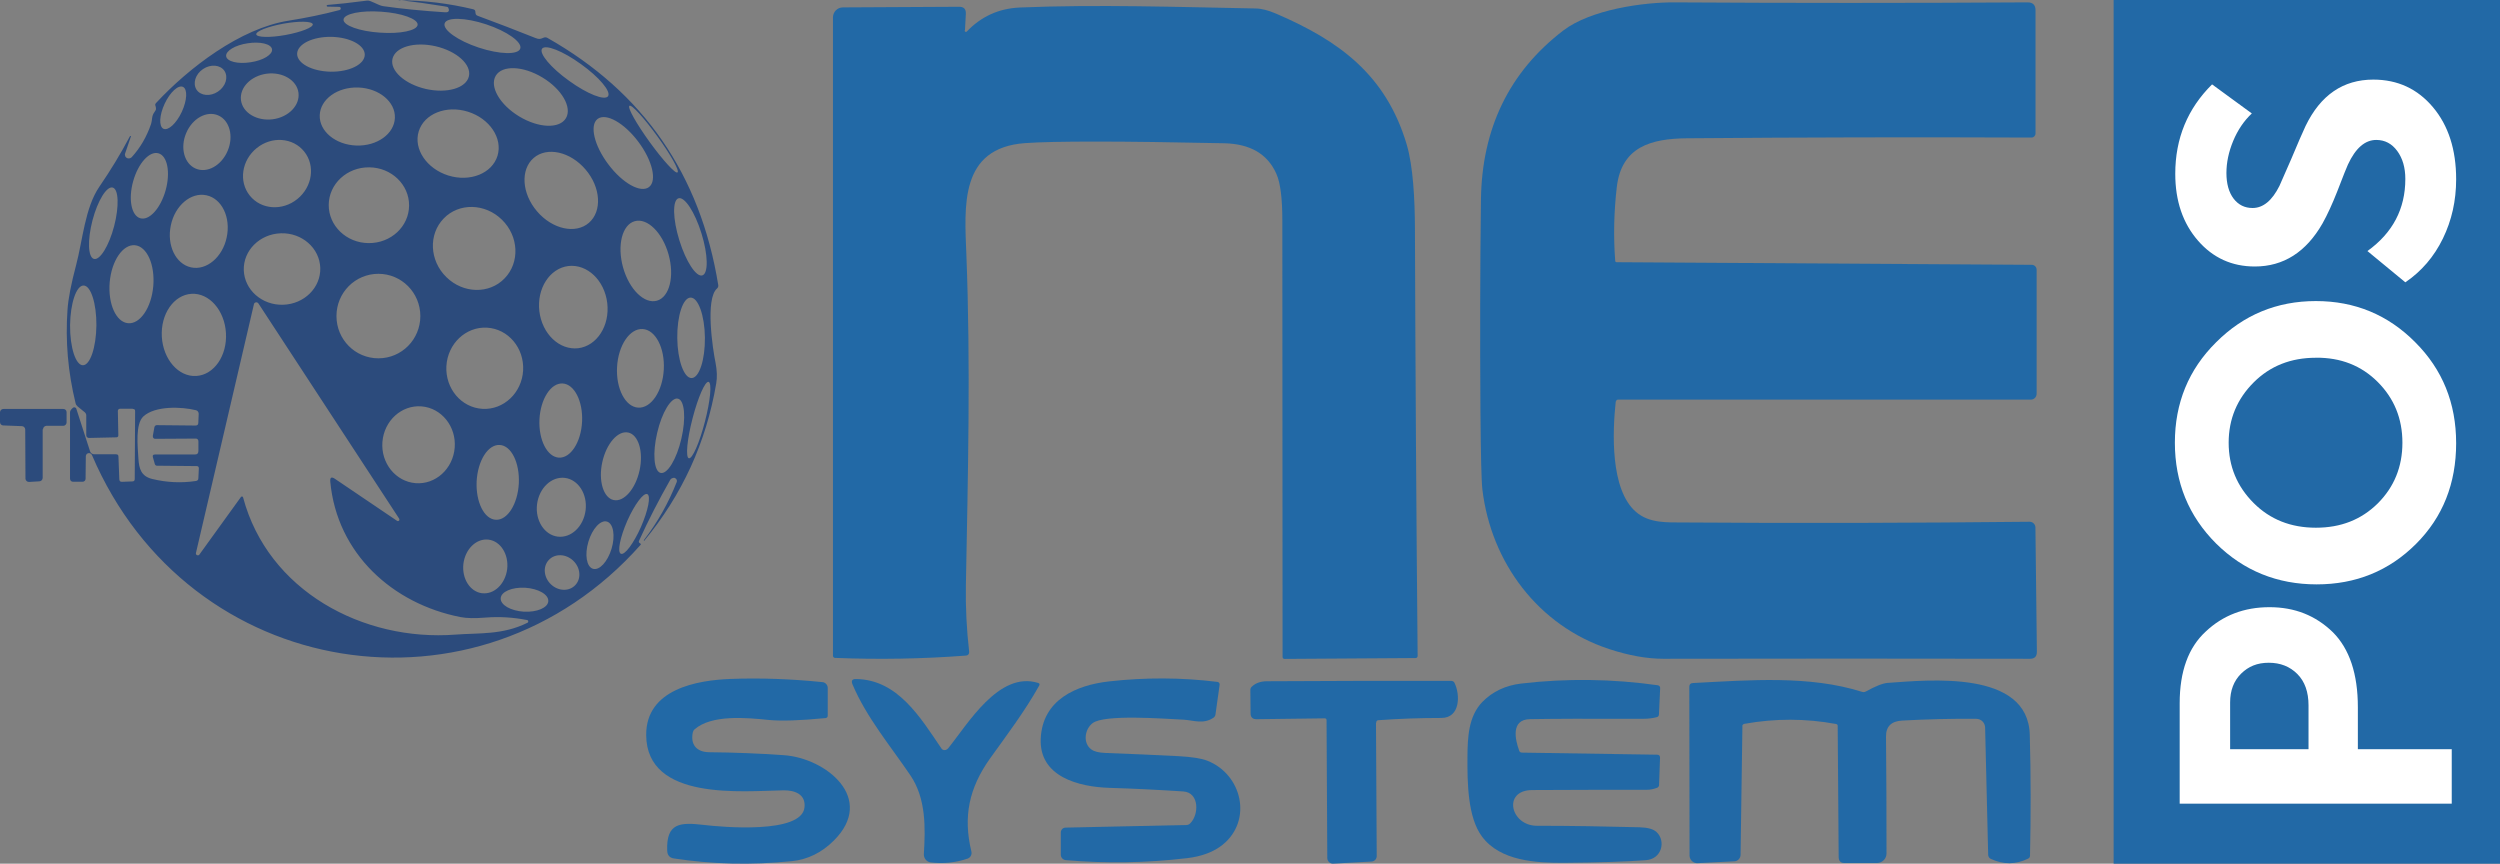 <svg width="220" height="76" viewBox="0 0 220 76" fill="none" xmlns="http://www.w3.org/2000/svg">
<rect x="0" y="0" width="220" height="76" fill="#808080" stroke="none"/>
<path d="M11.677 35.97H10.567C10.461 35.97 10.371 36.047 10.371 36.153L10.414 38.323C10.414 38.408 10.35 38.485 10.252 38.485L7.829 38.54C7.701 38.54 7.591 38.442 7.591 38.31V36.553C7.591 36.434 7.535 36.349 7.45 36.272L6.825 35.762C6.74 35.685 6.676 35.6 6.651 35.481C5.983 32.758 5.745 30.018 5.941 27.252C6.005 26.278 6.264 24.963 6.706 23.295C7.276 21.138 7.48 18.274 8.743 16.432C9.742 14.968 10.593 13.581 11.413 12.028C11.426 11.994 11.447 11.973 11.477 11.964C11.52 11.964 11.532 11.964 11.52 12.007L11.014 13.492C10.95 13.666 11.035 13.862 11.218 13.926C11.345 13.969 11.486 13.926 11.583 13.841C12.328 13.028 12.906 12.05 13.297 10.901C13.403 10.578 13.34 10.207 13.565 9.905C13.671 9.765 13.727 9.654 13.727 9.582C13.727 9.497 13.714 9.407 13.684 9.322C13.642 9.237 13.65 9.148 13.727 9.071C16.614 5.961 21.168 2.481 25.407 1.817C26.913 1.579 28.401 1.276 29.877 0.885C29.953 0.864 30.004 0.787 29.983 0.711C29.97 0.647 29.906 0.604 29.843 0.604L28.809 0.583C28.809 0.583 28.745 0.549 28.745 0.519C28.745 0.498 28.745 0.477 28.767 0.464C28.801 0.443 28.831 0.43 28.873 0.43C29.681 0.366 30.833 0.247 32.317 0.051C32.619 0.009 33.266 0.472 33.708 0.54C35.375 0.779 37.186 0.953 39.155 1.081C39.487 1.102 39.584 0.962 39.436 0.659C39.414 0.617 39.295 0.583 39.07 0.553C37.756 0.336 36.434 0.153 35.107 0C35.094 0 35.086 -5.191e-07 35.086 0.013V0.026C37.305 0.026 39.491 0.298 41.651 0.817C41.77 0.851 41.834 0.923 41.834 1.047C41.834 1.123 41.847 1.2 41.876 1.264C41.91 1.327 41.961 1.37 42.051 1.396C43.752 2.025 45.453 2.676 47.132 3.349C47.443 3.468 47.54 3.446 47.842 3.314C47.961 3.272 48.068 3.272 48.174 3.336C56.627 8.118 61.632 15.373 63.206 25.086C63.227 25.193 63.184 25.316 63.099 25.388C62.045 26.299 62.721 30.733 62.972 31.949C63.099 32.609 63.12 33.209 63.027 33.749C62.142 38.944 60.025 43.561 56.666 47.62V47.577C56.653 47.556 56.653 47.543 56.666 47.522C57.873 45.96 58.83 44.246 59.553 42.416C59.608 42.276 59.532 42.123 59.391 42.067C59.37 42.067 59.349 42.054 59.328 42.046C59.272 42.046 59.2 42.059 59.111 42.101C59.055 42.135 59.004 42.178 58.97 42.242C57.98 43.986 57.065 45.765 56.236 47.586C56.194 47.671 56.215 47.747 56.291 47.79C56.325 47.811 56.347 47.824 56.368 47.845C56.41 47.879 56.41 47.909 56.368 47.952C42.123 64.009 16.61 59.997 8.092 40.046C8.037 39.906 7.867 39.829 7.727 39.893C7.62 39.936 7.552 40.046 7.552 40.153L7.531 42.135C7.531 42.276 7.412 42.395 7.272 42.395H6.421C6.272 42.395 6.162 42.276 6.162 42.123V36.289C6.162 36.183 6.217 36.085 6.289 36.008L6.396 35.902C6.472 35.825 6.6 35.825 6.676 35.902C6.698 35.923 6.71 35.945 6.719 35.979L7.927 39.719C7.982 39.88 8.131 39.978 8.292 39.978H10.219C10.346 39.978 10.423 40.042 10.423 40.174L10.499 42.169C10.499 42.331 10.584 42.408 10.746 42.399L11.652 42.365C11.792 42.365 11.856 42.288 11.856 42.148L11.89 36.174C11.89 36.042 11.826 35.991 11.707 35.991L11.673 35.979L11.677 35.97ZM36.752 2.178C36.786 1.668 35.353 1.149 33.555 1.03C31.756 0.898 30.272 1.213 30.23 1.723C30.195 2.234 31.628 2.753 33.427 2.872C35.226 3.004 36.71 2.689 36.752 2.178ZM45.784 4.272C45.967 3.706 44.623 2.753 42.791 2.144C40.949 1.536 39.312 1.493 39.129 2.059C38.947 2.625 40.29 3.578 42.123 4.187C43.964 4.795 45.601 4.838 45.784 4.272ZM27.525 2.136C27.47 1.864 26.317 1.834 24.953 2.081C23.583 2.332 22.507 2.753 22.55 3.025C22.605 3.297 23.758 3.327 25.122 3.08C26.492 2.829 27.568 2.408 27.525 2.136ZM32.1 4.825C32.113 3.978 30.799 3.276 29.149 3.242C27.504 3.221 26.169 3.88 26.147 4.727C26.135 5.574 27.448 6.276 29.098 6.31C30.744 6.331 32.079 5.672 32.1 4.825ZM23.94 4.34C23.877 3.872 22.907 3.634 21.797 3.808C20.679 3.97 19.837 4.493 19.901 4.948C19.965 5.416 20.934 5.655 22.044 5.48C23.162 5.319 24.004 4.795 23.94 4.34ZM41.264 6.714C41.502 5.672 40.175 4.493 38.326 4.068C36.463 3.646 34.771 4.144 34.537 5.182C34.303 6.221 35.626 7.403 37.475 7.829C39.338 8.25 41.03 7.752 41.264 6.714ZM53.506 8.471C53.795 8.059 52.732 6.791 51.125 5.642C49.522 4.48 47.991 3.885 47.702 4.285C47.413 4.697 48.476 5.965 50.083 7.114C51.686 8.276 53.217 8.871 53.506 8.471ZM19.752 6.238C19.386 5.697 18.544 5.621 17.868 6.076C17.188 6.531 16.941 7.344 17.298 7.897C17.664 8.437 18.506 8.514 19.182 8.059C19.863 7.603 20.109 6.791 19.752 6.238ZM49.803 10.399C50.364 9.454 49.445 7.85 47.736 6.82C46.035 5.791 44.194 5.714 43.624 6.667C43.063 7.612 43.981 9.216 45.691 10.246C47.392 11.275 49.233 11.352 49.803 10.399ZM26.266 8.165C26.126 7.059 24.876 6.31 23.477 6.484C22.078 6.667 21.066 7.71 21.206 8.816C21.347 9.922 22.597 10.671 23.996 10.497C25.395 10.314 26.407 9.271 26.266 8.165ZM14.381 11.331C14.802 11.526 15.521 10.863 15.997 9.846C16.469 8.824 16.516 7.85 16.104 7.646C15.683 7.45 14.964 8.114 14.488 9.131C14.016 10.152 13.969 11.126 14.381 11.331ZM34.75 10.369C34.805 8.961 33.359 7.765 31.531 7.701C29.702 7.637 28.184 8.731 28.137 10.139C28.082 11.547 29.528 12.743 31.356 12.807C33.185 12.871 34.703 11.777 34.75 10.369ZM59.621 15.173C59.816 15.032 59.017 13.611 57.843 11.986C56.67 10.369 55.573 9.165 55.39 9.31C55.194 9.45 55.994 10.871 57.167 12.496C58.341 14.113 59.438 15.317 59.621 15.173ZM43.781 13.709C44.253 12.16 43.08 10.424 41.175 9.829C39.257 9.233 37.322 10.012 36.846 11.565C36.374 13.113 37.548 14.849 39.453 15.445C41.37 16.041 43.305 15.262 43.781 13.709ZM17.222 14.836C18.234 15.271 19.493 14.564 20.033 13.275C20.581 11.986 20.207 10.586 19.195 10.152C18.183 9.718 16.924 10.424 16.384 11.713C15.836 13.003 16.21 14.402 17.222 14.836ZM57.112 16.462C57.835 15.909 57.414 14.122 56.164 12.462C54.914 10.803 53.323 9.914 52.588 10.467C51.865 11.02 52.286 12.807 53.536 14.466C54.786 16.126 56.377 17.015 57.112 16.462ZM26.772 13.339C25.782 12.101 23.911 11.96 22.584 13.037C21.262 14.109 20.989 15.977 21.98 17.211C22.971 18.449 24.842 18.589 26.169 17.513C27.491 16.441 27.763 14.573 26.772 13.339ZM51.827 19.606C53 18.585 52.873 16.483 51.525 14.913C50.181 13.339 48.131 12.884 46.958 13.905C45.784 14.926 45.912 17.028 47.26 18.598C48.603 20.172 50.653 20.627 51.827 19.606ZM12.345 19.206C13.131 19.436 14.13 18.338 14.573 16.755C15.015 15.173 14.734 13.717 13.948 13.492C13.161 13.262 12.162 14.36 11.72 15.943C11.277 17.526 11.558 18.981 12.345 19.206ZM36 18.087C36.013 16.245 34.439 14.739 32.492 14.726C30.531 14.705 28.937 16.189 28.928 18.032C28.916 19.874 30.489 21.38 32.436 21.393C34.397 21.414 35.991 19.93 36 18.087ZM8.267 22.785C8.794 22.925 9.589 21.636 10.044 19.9C10.495 18.164 10.444 16.645 9.917 16.504C9.389 16.364 8.594 17.653 8.139 19.389C7.688 21.125 7.739 22.644 8.267 22.785ZM16.814 23.529C18.17 23.823 19.582 22.64 19.948 20.895C20.326 19.138 19.527 17.479 18.17 17.185C16.814 16.892 15.402 18.074 15.036 19.819C14.658 21.576 15.457 23.235 16.814 23.529ZM61.807 24.235C62.347 24.061 62.313 22.414 61.73 20.538C61.148 18.662 60.246 17.283 59.706 17.449C59.166 17.623 59.2 19.27 59.782 21.146C60.365 23.023 61.267 24.401 61.807 24.235ZM44.406 24.495C45.763 23.095 45.657 20.785 44.168 19.334C42.693 17.883 40.388 17.828 39.044 19.227C37.688 20.627 37.794 22.938 39.282 24.389C40.758 25.844 43.063 25.895 44.406 24.495ZM57.809 26.461C58.919 26.146 59.37 24.325 58.834 22.393C58.294 20.461 56.959 19.151 55.853 19.466C54.744 19.781 54.293 21.602 54.829 23.533C55.369 25.465 56.704 26.776 57.809 26.461ZM28.184 23.576C28.129 21.84 26.581 20.474 24.727 20.529C22.865 20.585 21.402 22.036 21.453 23.772C21.508 25.508 23.056 26.873 24.91 26.818C26.772 26.763 28.235 25.312 28.184 23.576ZM11.269 28.443C12.323 28.541 13.327 27.078 13.488 25.18C13.65 23.282 12.927 21.678 11.873 21.58C10.818 21.483 9.815 22.946 9.653 24.844C9.491 26.741 10.214 28.346 11.269 28.443ZM50.887 30.643C52.532 30.439 53.676 28.66 53.438 26.665C53.2 24.669 51.673 23.218 50.015 23.41C48.37 23.614 47.226 25.393 47.464 27.388C47.702 29.384 49.228 30.835 50.887 30.643ZM36.99 27.814C36.99 25.763 35.345 24.095 33.3 24.095C31.254 24.095 29.609 25.754 29.609 27.814C29.609 29.873 31.254 31.532 33.3 31.532C35.345 31.532 36.99 29.873 36.99 27.814ZM7.297 32.141C7.931 32.141 8.458 30.579 8.484 28.639C8.496 26.699 7.99 25.125 7.352 25.125C6.715 25.125 6.192 26.686 6.166 28.626C6.153 30.567 6.659 32.141 7.297 32.141ZM17.277 33.085C18.838 32.987 20.003 31.298 19.884 29.303C19.765 27.307 18.408 25.759 16.848 25.857C15.287 25.954 14.122 27.648 14.241 29.639C14.36 31.634 15.717 33.183 17.277 33.085ZM60.858 33.268C61.526 33.268 62.053 31.664 62.032 29.711C62.011 27.758 61.441 26.176 60.773 26.188C60.106 26.188 59.578 27.792 59.6 29.745C59.621 31.698 60.191 33.281 60.858 33.268ZM21.389 43.765C23.575 51.985 31.939 56.474 40.099 55.844C42.136 55.691 44.245 55.887 46.418 54.802C46.481 54.768 46.503 54.696 46.473 54.627C46.452 54.593 46.418 54.564 46.388 54.564C45.159 54.325 43.943 54.249 42.727 54.347C41.791 54.423 41.06 54.41 40.528 54.304C34.554 53.134 29.655 48.722 29.064 42.386C29.03 42.008 29.171 41.931 29.473 42.135L34.941 45.833C34.996 45.875 35.081 45.867 35.124 45.799C35.158 45.756 35.158 45.692 35.124 45.637L22.741 26.703C22.677 26.605 22.537 26.571 22.431 26.639C22.388 26.673 22.354 26.716 22.346 26.771L17.243 48.662C17.222 48.76 17.277 48.845 17.371 48.867C17.434 48.879 17.511 48.867 17.545 48.803L21.215 43.718C21.215 43.718 21.291 43.676 21.334 43.697C21.355 43.71 21.368 43.731 21.368 43.739L21.389 43.761V43.765ZM42.459 35.979C44.321 36.085 45.925 34.57 46.035 32.596C46.141 30.622 44.721 28.941 42.859 28.835C40.996 28.729 39.393 30.243 39.282 32.217C39.176 34.192 40.596 35.872 42.459 35.979ZM56.164 35.872C57.295 35.936 58.307 34.443 58.413 32.532C58.52 30.622 57.682 29.018 56.551 28.954C55.42 28.89 54.408 30.384 54.301 32.294C54.195 34.204 55.033 35.809 56.164 35.872ZM60.62 40.327C60.922 40.404 61.556 38.961 62.032 37.106C62.517 35.251 62.657 33.681 62.355 33.605C62.053 33.528 61.42 34.97 60.943 36.825C60.459 38.68 60.318 40.251 60.62 40.327ZM49.186 40.272C50.219 40.327 51.133 38.906 51.223 37.106C51.308 35.306 50.542 33.8 49.509 33.745C48.476 33.69 47.562 35.111 47.472 36.91C47.387 38.71 48.153 40.216 49.186 40.272ZM58.133 41.616C58.724 41.757 59.544 40.412 59.961 38.604C60.382 36.804 60.25 35.221 59.659 35.081C59.068 34.941 58.247 36.285 57.831 38.093C57.41 39.893 57.542 41.476 58.133 41.616ZM13.446 38.374L13.586 37.596C13.607 37.489 13.705 37.4 13.812 37.413L17.205 37.447C17.366 37.447 17.451 37.37 17.451 37.208L17.485 36.417C17.485 36.276 17.401 36.145 17.26 36.102C15.959 35.779 13.642 35.702 12.621 36.642C11.898 37.302 12.115 39.255 12.179 40.34C12.234 41.25 12.417 41.914 13.408 42.152C14.658 42.455 15.938 42.523 17.239 42.327C17.379 42.306 17.456 42.229 17.456 42.076L17.498 41.221C17.498 41.08 17.434 41.016 17.303 41.016L13.803 40.982C13.727 40.982 13.654 40.927 13.629 40.85L13.454 40.233C13.412 40.08 13.467 39.995 13.637 39.995H17.158C17.362 39.995 17.46 39.889 17.46 39.68V38.825C17.46 38.693 17.362 38.595 17.235 38.595L13.65 38.617C13.544 38.617 13.454 38.532 13.454 38.421V38.387L13.442 38.374H13.446ZM36.57 42.518C38.326 42.659 39.865 41.259 40.014 39.395C40.163 37.532 38.853 35.902 37.097 35.762C35.341 35.621 33.801 37.021 33.653 38.885C33.504 40.748 34.813 42.378 36.57 42.518ZM53.999 44.003C54.905 44.199 55.926 43.029 56.283 41.391C56.64 39.753 56.185 38.255 55.284 38.063C54.378 37.868 53.357 39.038 53 40.676C52.643 42.314 53.098 43.812 53.999 44.003ZM43.633 45.739C44.657 45.794 45.559 44.361 45.657 42.54C45.742 40.718 44.989 39.2 43.968 39.157C42.944 39.102 42.042 40.535 41.944 42.357C41.859 44.178 42.612 45.697 43.637 45.739H43.633ZM49.08 47.224C50.266 47.364 51.35 46.335 51.533 44.905C51.708 43.476 50.887 42.203 49.713 42.054C48.527 41.914 47.443 42.944 47.26 44.373C47.085 45.803 47.906 47.075 49.08 47.224ZM54.637 48.73C54.969 48.883 55.756 47.828 56.402 46.377C57.036 44.922 57.295 43.633 56.963 43.484C56.632 43.331 55.845 44.386 55.199 45.837C54.565 47.292 54.306 48.581 54.637 48.73ZM52.179 50.053C52.741 50.228 53.472 49.437 53.817 48.288C54.161 47.139 53.978 46.075 53.417 45.901C52.856 45.726 52.124 46.518 51.78 47.667C51.435 48.815 51.618 49.879 52.179 50.053ZM42.425 52.202C43.492 52.334 44.47 51.377 44.632 50.079C44.781 48.777 44.049 47.615 42.986 47.488C41.923 47.36 40.941 48.313 40.779 49.615C40.63 50.917 41.362 52.075 42.425 52.206V52.202ZM50.632 51.483C51.172 50.909 51.082 49.943 50.436 49.334C49.79 48.726 48.833 48.696 48.293 49.279C47.753 49.854 47.842 50.819 48.489 51.428C49.135 52.036 50.092 52.066 50.632 51.483ZM48.25 52.904C48.285 52.317 47.379 51.798 46.214 51.721C45.061 51.658 44.092 52.07 44.062 52.645C44.028 53.232 44.934 53.751 46.099 53.828C47.251 53.891 48.221 53.479 48.25 52.904Z" fill="#2C4B7C"/>
<path d="M142.187 35.319C141.897 37.996 141.689 43.084 143.964 45.046C145.15 46.067 146.69 45.969 148.25 45.978C158.379 46.054 168.499 46.02 178.611 45.914C178.879 45.914 179.104 46.131 179.117 46.403L179.245 57.355C179.245 57.768 179.053 57.972 178.641 57.972C167.866 57.951 157.108 57.951 146.375 57.972C144.942 57.972 143.347 57.691 141.604 57.117C135.362 55.066 131.216 49.505 130.45 43.076C130.365 42.361 130.31 40.072 130.28 36.2C130.238 29.997 130.246 23.806 130.323 17.602C130.399 11.293 132.819 6.327 137.556 2.694C139.98 0.838 144.619 0.187 147.396 0.209C157.622 0.273 167.981 0.273 178.437 0.209C178.888 0.209 179.126 0.439 179.126 0.894V11.748C179.126 11.944 178.964 12.105 178.773 12.105C168.708 12.063 158.596 12.084 148.433 12.169C145.342 12.203 142.684 12.884 142.276 16.483C142.029 18.619 141.974 20.776 142.136 22.934C142.136 23.032 142.191 23.074 142.284 23.074L178.794 23.304C179.032 23.304 179.223 23.5 179.223 23.738V34.647C179.223 34.941 178.998 35.166 178.717 35.166H142.391C142.284 35.166 142.229 35.222 142.208 35.328L142.187 35.315V35.319Z" fill="#2269A6"/>
<path d="M84.888 2.689C84.888 2.753 84.93 2.795 84.994 2.808C85.028 2.808 85.058 2.808 85.079 2.774C86.35 1.442 87.911 0.736 89.774 0.659C96.62 0.379 103.542 0.617 110.465 0.745C111.005 0.745 111.605 0.906 112.293 1.2C117.86 3.587 121.963 6.591 123.783 12.692C124.365 14.645 124.502 17.581 124.514 20.044C124.557 32.6 124.633 45.169 124.752 57.725C124.752 57.836 124.667 57.908 124.57 57.908L113.05 57.984C112.931 57.984 112.867 57.921 112.867 57.801C112.867 44.995 112.855 32.2 112.846 19.406C112.846 17.453 112.676 16.1 112.327 15.309C111.554 13.552 110.023 12.662 107.744 12.607C98.559 12.411 92.725 12.411 90.207 12.594C84.416 13.015 84.879 18.155 85.041 22.419C85.419 32.081 85.181 41.837 84.998 51.5C84.964 53.453 85.062 55.402 85.287 57.355C85.309 57.529 85.19 57.678 85.028 57.691H85.015C81.171 57.984 77.327 58.048 73.483 57.895C73.377 57.895 73.3 57.81 73.3 57.699V1.54C73.3 1.051 73.687 0.651 74.172 0.651L84.412 0.596C84.82 0.596 85.015 0.8 84.994 1.213L84.918 2.676H84.883L84.888 2.689Z" fill="#2269A6"/>
<path d="M3.755 37.77V42.054C3.755 42.216 3.628 42.348 3.466 42.357L2.552 42.412C2.39 42.412 2.25 42.293 2.241 42.131V42.11L2.22 37.804C2.22 37.642 2.092 37.51 1.939 37.502L0.281 37.438C0.119 37.438 -0.008 37.298 0 37.136V36.281C0 36.119 0.141 35.987 0.302 35.987H5.558C5.72 35.974 5.86 36.106 5.86 36.268V37.17C5.86 37.332 5.732 37.472 5.571 37.472H4.074C3.912 37.485 3.785 37.625 3.785 37.787L3.764 37.774L3.755 37.77Z" fill="#2C4B7C"/>
<path d="M70.796 71.047C70.915 69.898 69.958 69.54 68.955 69.549C65.391 69.604 56.895 70.523 56.865 64.681C56.844 60.635 61.343 59.856 64.294 59.746C66.909 59.648 69.614 59.746 72.378 60.027C72.637 60.048 72.841 60.278 72.841 60.546V62.975C72.841 63.107 72.777 63.171 72.645 63.192C70.405 63.409 68.738 63.465 67.628 63.354C65.646 63.15 62.623 62.877 61.126 64.179C61.041 64.256 60.986 64.354 60.965 64.46C60.748 65.545 61.309 66.183 62.419 66.196C64.617 66.217 66.811 66.302 68.984 66.456C72.688 66.715 77.115 70.264 73.364 73.983C72.297 75.046 71.059 75.642 69.673 75.782C66.097 76.14 62.644 76.055 59.306 75.544C58.928 75.489 58.736 75.263 58.715 74.885C58.609 72.378 59.876 72.357 61.947 72.595C63.478 72.778 70.562 73.421 70.796 71.047Z" fill="#2269A6"/>
<path d="M83.404 65.894C85.16 63.737 87.881 59.031 91.351 60.095C91.479 60.137 91.513 60.214 91.449 60.333C90.199 62.567 88.63 64.647 87.141 66.72C85.279 69.332 84.739 71.847 85.483 74.94C85.547 75.199 85.398 75.472 85.151 75.557C84.105 75.914 83.029 76.025 81.911 75.893C81.546 75.85 81.286 75.536 81.299 75.165C81.439 72.847 81.503 70.277 80.112 68.226C78.369 65.656 76.239 63.12 75.018 60.222C74.891 59.908 74.984 59.746 75.329 59.755C78.998 59.797 80.993 63.137 82.842 65.86C82.949 66.022 83.166 66.056 83.327 65.945C83.348 65.924 83.382 65.903 83.404 65.881V65.894Z" fill="#2269A6"/>
<path d="M104.741 72.447C105.507 71.719 105.571 69.745 104.129 69.647C101.965 69.507 99.8 69.396 97.636 69.332C94.931 69.247 91.423 68.358 91.585 64.984C91.747 61.589 94.676 60.291 97.602 59.963C100.778 59.606 103.963 59.614 107.131 60.006C107.259 60.019 107.348 60.138 107.327 60.265L106.961 62.878C106.953 62.984 106.885 63.082 106.799 63.15C105.915 63.767 105.001 63.38 104.163 63.333C102.407 63.248 97.185 62.844 96.152 63.635C95.442 64.175 95.28 65.401 96.033 65.945C96.292 66.141 96.709 66.239 97.283 66.26C99.426 66.337 101.556 66.435 103.687 66.541C104.86 66.605 105.724 66.737 106.238 66.941C109.296 68.132 110.252 72.187 107.595 74.336C106.808 74.966 105.766 75.366 104.452 75.519C100.876 75.94 97.326 75.995 93.792 75.693C93.545 75.672 93.35 75.463 93.35 75.217V73.264C93.35 73.025 93.532 72.83 93.771 72.83L104.397 72.6C104.525 72.6 104.635 72.558 104.733 72.46L104.746 72.438L104.741 72.447Z" fill="#2269A6"/>
<path d="M133.691 66.069C133.725 66.167 133.81 66.222 133.916 66.23L145.822 66.413C146.005 66.413 146.09 66.511 146.082 66.686L145.997 69.081C145.997 69.188 145.933 69.277 145.835 69.319C145.533 69.439 145.231 69.502 144.908 69.502C141.549 69.502 138.189 69.502 134.83 69.524C132.194 69.545 132.925 72.668 135.251 72.668C138.266 72.668 141.281 72.723 144.296 72.8C145.006 72.821 145.512 72.962 145.792 73.234C146.6 74.004 146.264 75.6 144.823 75.697C143.037 75.829 140.677 75.902 137.726 75.927C135.175 75.948 132.019 75.774 130.416 73.617C129.145 71.915 129.124 68.834 129.136 66.613C129.149 64.877 129.222 63.035 130.45 61.767C131.343 60.857 132.487 60.312 133.886 60.15C137.879 59.682 141.885 59.738 145.89 60.303C146.018 60.325 146.107 60.435 146.094 60.554L145.988 62.873C145.988 62.992 145.903 63.09 145.792 63.112C145.406 63.209 145.027 63.252 144.653 63.252C139.678 63.239 136.331 63.252 134.63 63.286C132.938 63.32 133.329 65.086 133.695 66.073L133.691 66.069Z" fill="#2269A6"/>
<path d="M121.087 63.597L121.151 75.34C121.151 75.591 120.955 75.795 120.708 75.816L117.319 75.999C117.052 76.012 116.822 75.804 116.801 75.531V75.51L116.737 63.388C116.737 63.269 116.682 63.214 116.567 63.214L110.571 63.29C110.227 63.29 110.052 63.116 110.052 62.78L110.031 60.72C110.031 60.614 110.065 60.525 110.137 60.448C110.461 60.125 110.911 59.95 111.494 59.95C116.898 59.916 122.303 59.908 127.708 59.916C127.827 59.916 127.946 59.98 127.997 60.091C128.503 61.12 128.524 63.18 126.836 63.18C124.995 63.18 123.154 63.243 121.325 63.375C121.176 63.375 121.1 63.46 121.108 63.614L121.087 63.592V63.597Z" fill="#2269A6"/>
<path d="M153.332 63.89L153.17 75.221C153.17 75.523 152.924 75.787 152.622 75.795L149.39 75.957C149.011 75.978 148.701 75.685 148.68 75.319V75.285L148.659 60.431C148.659 60.227 148.765 60.116 148.969 60.108C153.995 59.848 159.23 59.414 163.869 60.886C163.988 60.92 164.094 60.908 164.192 60.852C165.055 60.376 165.689 60.125 166.11 60.095C169.716 59.844 178.471 58.925 178.62 64.66C178.718 68.205 178.718 71.753 178.641 75.297C178.641 75.417 178.586 75.502 178.479 75.557C177.391 76.089 176.294 76.097 175.184 75.578C175.052 75.514 174.967 75.383 174.959 75.229L174.691 64.026C174.678 63.593 174.338 63.256 173.904 63.256C171.774 63.235 169.597 63.291 167.39 63.41C166.433 63.465 165.957 63.929 165.969 64.831C166.003 68.137 166.012 71.553 166.012 75.11C166.012 75.566 165.646 75.936 165.183 75.944H162.342C161.985 75.957 161.815 75.783 161.802 75.425L161.717 63.886C161.717 63.788 161.675 63.733 161.577 63.712C158.885 63.214 156.193 63.214 153.502 63.699C153.396 63.72 153.319 63.805 153.319 63.916L153.332 63.882V63.89Z" fill="#2269A6"/>
<rect x="186" y="76" width="76" height="34" transform="rotate(-90 186 76)" fill="#2269A6"/>
<path d="M191.812 70.722L191.812 61.883C191.812 59.078 192.579 56.972 194.112 55.569C195.625 54.144 197.493 53.432 199.716 53.432C201.94 53.432 203.776 54.166 205.289 55.633C206.757 57.101 207.492 59.303 207.492 62.238L207.492 65.929L215.753 65.929L215.753 70.721L191.812 70.721L191.812 70.722ZM203.15 65.931L203.15 62.078C203.15 60.891 202.822 59.969 202.163 59.309C201.504 58.65 200.668 58.322 199.652 58.322C198.636 58.322 197.87 58.641 197.222 59.277C196.575 59.914 196.251 60.762 196.251 61.818L196.251 65.931L203.15 65.931Z" fill="white"/>
<path d="M216.141 38.993C216.141 42.554 214.964 45.511 212.61 47.864C210.234 50.238 207.319 51.425 203.863 51.425C200.407 51.425 197.438 50.227 195.018 47.831C192.6 45.414 191.389 42.457 191.389 38.96C191.389 35.464 192.598 32.517 195.018 30.121C197.436 27.704 200.364 26.494 203.797 26.494C207.229 26.494 210.146 27.702 212.544 30.121C214.942 32.517 216.14 35.475 216.14 38.992L216.141 38.993ZM203.8 31.482C201.597 31.482 199.771 32.205 198.325 33.65C196.856 35.118 196.122 36.887 196.122 38.96C196.122 41.033 196.856 42.802 198.325 44.27C199.771 45.716 201.597 46.439 203.8 46.439C206.003 46.439 207.795 45.727 209.242 44.301C210.688 42.856 211.412 41.075 211.412 38.959C211.412 36.842 210.688 35.063 209.242 33.616C207.795 32.17 205.981 31.458 203.8 31.479L203.8 31.482Z" fill="white"/>
<path d="M216.141 15.778C216.141 17.656 215.753 19.394 214.975 20.991C214.196 22.589 213.096 23.873 211.669 24.844L208.333 22.092C210.558 20.496 211.669 18.381 211.669 15.747C211.669 14.754 211.432 13.934 210.957 13.286C210.482 12.639 209.867 12.315 209.111 12.315C208.117 12.315 207.286 13.038 206.617 14.483C206.531 14.656 206.218 15.444 205.677 16.847C205.245 17.947 204.814 18.887 204.381 19.663C202.935 22.188 200.947 23.452 198.42 23.452C196.413 23.452 194.749 22.696 193.431 21.186C192.093 19.654 191.423 17.689 191.423 15.293C191.423 12.184 192.504 9.562 194.662 7.425L198.161 9.983C197.471 10.63 196.925 11.435 196.524 12.395C196.125 13.355 195.925 14.3 195.925 15.228C195.925 16.157 196.136 16.929 196.557 17.479C196.979 18.029 197.535 18.304 198.225 18.304C199.155 18.304 199.943 17.656 200.59 16.361L201.627 13.998C202.188 12.659 202.609 11.688 202.891 11.085C204.208 8.364 206.196 7.005 208.852 7.005C210.99 7.005 212.739 7.814 214.1 9.433C215.462 11.052 216.141 13.167 216.141 15.778Z" fill="white"/>
</svg>

